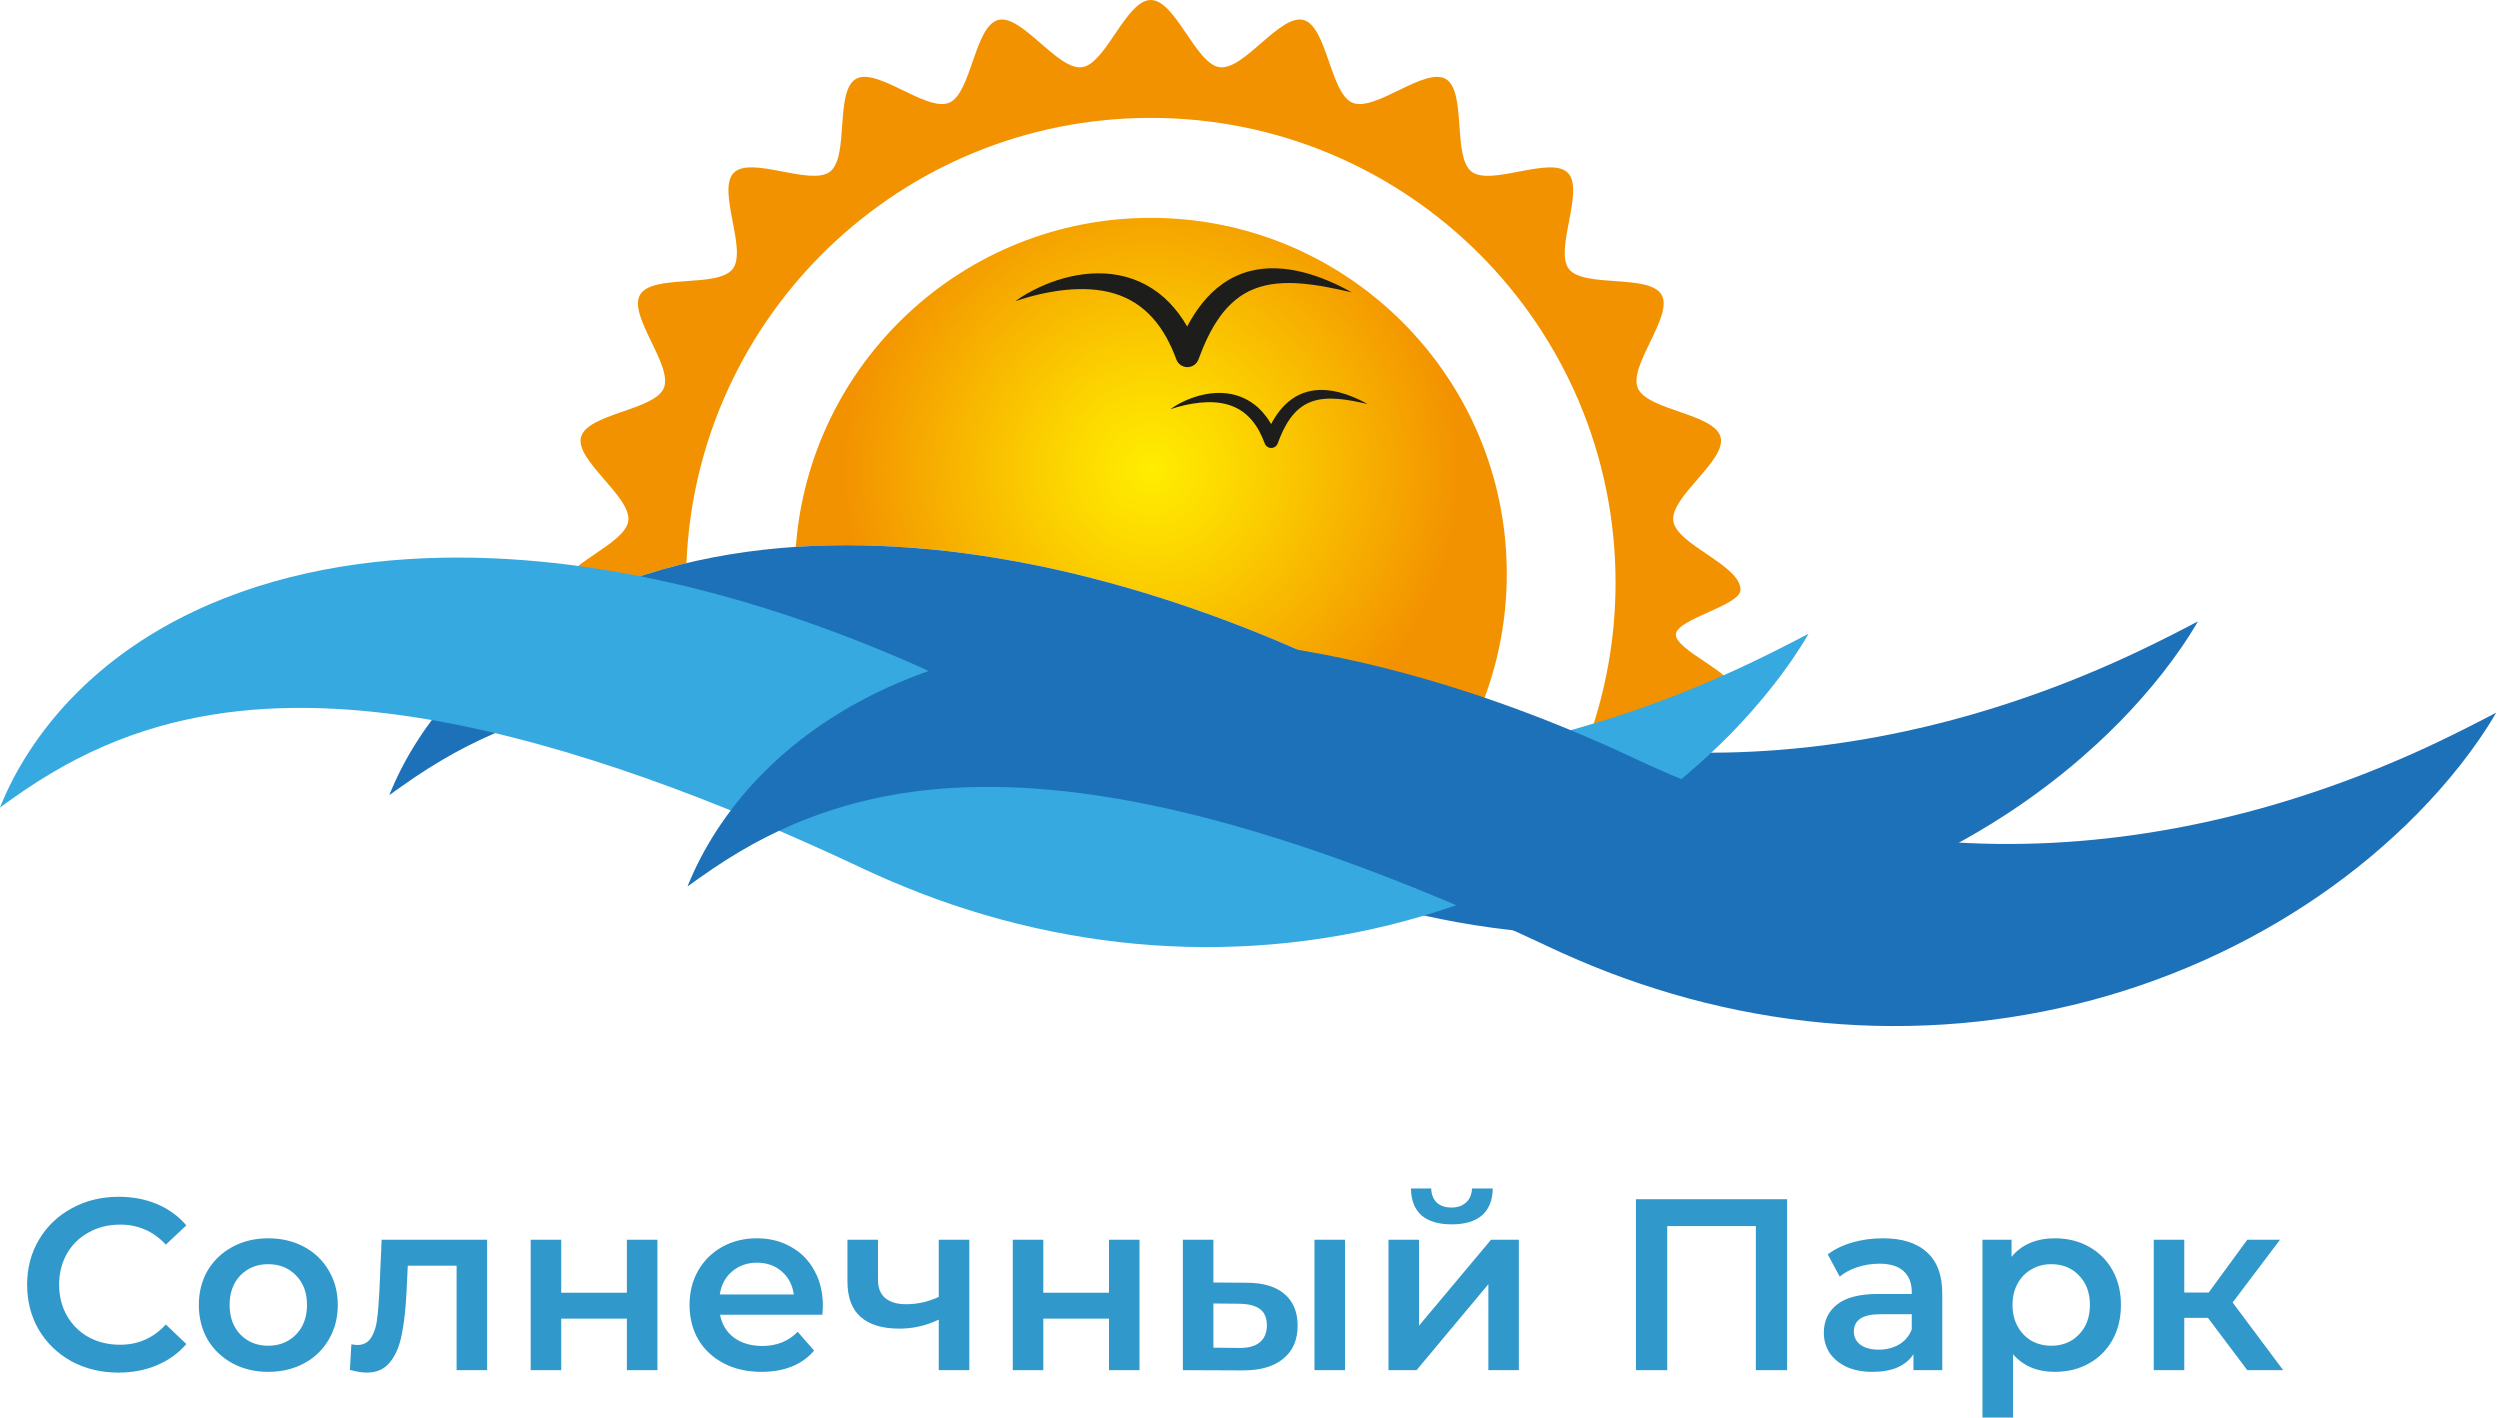<svg width="97" height="55" viewBox="0 0 97 55" fill="none" xmlns="http://www.w3.org/2000/svg">
<path d="M4.596 53.257C3.927 53.257 3.32 53.111 2.777 52.821C2.24 52.524 1.817 52.116 1.508 51.599C1.204 51.081 1.053 50.496 1.053 49.846C1.053 49.195 1.207 48.611 1.517 48.093C1.826 47.575 2.25 47.171 2.787 46.88C3.33 46.583 3.936 46.435 4.606 46.435C5.149 46.435 5.645 46.53 6.093 46.719C6.542 46.909 6.921 47.183 7.23 47.543L6.434 48.292C5.954 47.774 5.364 47.515 4.662 47.515C4.208 47.515 3.8 47.616 3.44 47.818C3.08 48.014 2.799 48.289 2.597 48.642C2.395 48.996 2.294 49.397 2.294 49.846C2.294 50.294 2.395 50.695 2.597 51.049C2.799 51.403 3.08 51.681 3.44 51.883C3.8 52.078 4.208 52.176 4.662 52.176C5.364 52.176 5.954 51.914 6.434 51.39L7.23 52.148C6.921 52.508 6.538 52.783 6.084 52.972C5.635 53.162 5.139 53.257 4.596 53.257Z" fill="#3098CA"/>
<path d="M10.406 53.228C9.894 53.228 9.433 53.118 9.022 52.897C8.612 52.675 8.29 52.369 8.056 51.977C7.829 51.58 7.715 51.131 7.715 50.632C7.715 50.133 7.829 49.688 8.056 49.296C8.29 48.905 8.612 48.598 9.022 48.377C9.433 48.156 9.894 48.046 10.406 48.046C10.924 48.046 11.388 48.156 11.798 48.377C12.209 48.598 12.528 48.905 12.755 49.296C12.989 49.688 13.106 50.133 13.106 50.632C13.106 51.131 12.989 51.58 12.755 51.977C12.528 52.369 12.209 52.675 11.798 52.897C11.388 53.118 10.924 53.228 10.406 53.228ZM10.406 52.214C10.841 52.214 11.201 52.069 11.486 51.779C11.77 51.488 11.912 51.106 11.912 50.632C11.912 50.158 11.77 49.776 11.486 49.486C11.201 49.195 10.841 49.05 10.406 49.05C9.97 49.05 9.61 49.195 9.326 49.486C9.048 49.776 8.909 50.158 8.909 50.632C8.909 51.106 9.048 51.488 9.326 51.779C9.61 52.069 9.97 52.214 10.406 52.214Z" fill="#3098CA"/>
<path d="M18.901 48.102V53.162H17.716V49.107H15.822L15.774 50.111C15.742 50.781 15.679 51.343 15.585 51.797C15.496 52.246 15.341 52.603 15.12 52.868C14.906 53.127 14.609 53.257 14.23 53.257C14.053 53.257 13.835 53.222 13.576 53.152L13.633 52.157C13.721 52.176 13.797 52.186 13.86 52.186C14.1 52.186 14.28 52.091 14.4 51.902C14.52 51.706 14.596 51.475 14.628 51.21C14.666 50.938 14.697 50.553 14.722 50.054L14.808 48.102H18.901Z" fill="#3098CA"/>
<path d="M20.59 48.102H21.775V50.158H24.323V48.102H25.508V53.162H24.323V51.163H21.775V53.162H20.59V48.102Z" fill="#3098CA"/>
<path d="M31.927 50.66C31.927 50.743 31.92 50.859 31.908 51.011H27.938C28.008 51.384 28.188 51.681 28.478 51.902C28.775 52.116 29.141 52.224 29.577 52.224C30.133 52.224 30.591 52.041 30.951 51.674L31.586 52.404C31.358 52.675 31.071 52.881 30.724 53.02C30.376 53.159 29.985 53.228 29.549 53.228C28.993 53.228 28.503 53.118 28.08 52.897C27.657 52.675 27.328 52.369 27.095 51.977C26.867 51.58 26.754 51.131 26.754 50.632C26.754 50.139 26.864 49.697 27.085 49.306C27.313 48.908 27.625 48.598 28.023 48.377C28.421 48.156 28.87 48.046 29.369 48.046C29.861 48.046 30.3 48.156 30.686 48.377C31.077 48.592 31.38 48.898 31.595 49.296C31.816 49.688 31.927 50.143 31.927 50.66ZM29.369 48.993C28.99 48.993 28.668 49.107 28.402 49.334C28.143 49.555 27.985 49.852 27.928 50.225H30.799C30.749 49.858 30.594 49.562 30.335 49.334C30.076 49.107 29.754 48.993 29.369 48.993Z" fill="#3098CA"/>
<path d="M37.609 48.102V53.162H36.424V51.201C35.938 51.434 35.43 51.551 34.899 51.551C34.248 51.551 33.749 51.403 33.402 51.106C33.055 50.803 32.881 50.342 32.881 49.723V48.102H34.065V49.647C34.065 49.969 34.16 50.209 34.349 50.367C34.539 50.525 34.807 50.604 35.155 50.604C35.597 50.604 36.02 50.509 36.424 50.319V48.102H37.609Z" fill="#3098CA"/>
<path d="M39.296 48.102H40.48V50.158H43.029V48.102H44.213V53.162H43.029V51.163H40.48V53.162H39.296V48.102Z" fill="#3098CA"/>
<path d="M48.359 49.77C49.003 49.77 49.495 49.915 49.837 50.206C50.178 50.496 50.348 50.907 50.348 51.437C50.348 51.993 50.159 52.423 49.78 52.726C49.407 53.029 48.877 53.178 48.188 53.171L45.895 53.162V48.102H47.08V49.761L48.359 49.77ZM51.002 48.102H52.186V53.162H51.002V48.102ZM48.084 52.3C48.431 52.306 48.697 52.233 48.88 52.082C49.063 51.93 49.154 51.709 49.154 51.419C49.154 51.134 49.066 50.926 48.889 50.793C48.712 50.66 48.444 50.591 48.084 50.585L47.08 50.575V52.29L48.084 52.3Z" fill="#3098CA"/>
<path d="M53.873 48.102H55.057V51.437L57.852 48.102H58.932V53.162H57.748V49.827L54.963 53.162H53.873V48.102ZM56.327 47.505C55.815 47.505 55.424 47.389 55.152 47.155C54.887 46.915 54.751 46.568 54.745 46.113H55.531C55.537 46.34 55.607 46.52 55.739 46.653C55.878 46.785 56.071 46.852 56.317 46.852C56.557 46.852 56.747 46.785 56.886 46.653C57.031 46.52 57.107 46.34 57.113 46.113H57.919C57.912 46.568 57.773 46.915 57.502 47.155C57.23 47.389 56.839 47.505 56.327 47.505Z" fill="#3098CA"/>
<path d="M69.34 46.53V53.162H68.127V47.572H64.688V53.162H63.475V46.53H69.34Z" fill="#3098CA"/>
<path d="M73.058 48.046C73.803 48.046 74.372 48.226 74.763 48.586C75.161 48.939 75.36 49.476 75.36 50.196V53.162H74.242V52.546C74.097 52.767 73.888 52.938 73.617 53.058C73.352 53.171 73.029 53.228 72.65 53.228C72.271 53.228 71.94 53.165 71.656 53.039C71.371 52.906 71.15 52.726 70.992 52.499C70.841 52.265 70.765 52.003 70.765 51.712C70.765 51.257 70.932 50.894 71.267 50.623C71.608 50.345 72.142 50.206 72.868 50.206H74.176V50.13C74.176 49.776 74.068 49.505 73.854 49.315C73.645 49.126 73.332 49.031 72.916 49.031C72.631 49.031 72.35 49.075 72.072 49.164C71.801 49.252 71.57 49.375 71.381 49.533L70.917 48.671C71.182 48.469 71.501 48.314 71.874 48.207C72.246 48.099 72.641 48.046 73.058 48.046ZM72.897 52.366C73.194 52.366 73.456 52.3 73.683 52.167C73.917 52.028 74.081 51.832 74.176 51.58V50.992H72.954C72.271 50.992 71.93 51.216 71.93 51.665C71.93 51.88 72.016 52.05 72.186 52.176C72.357 52.303 72.594 52.366 72.897 52.366Z" fill="#3098CA"/>
<path d="M79.725 48.046C80.217 48.046 80.656 48.153 81.042 48.368C81.433 48.583 81.74 48.886 81.961 49.277C82.182 49.669 82.292 50.12 82.292 50.632C82.292 51.144 82.182 51.599 81.961 51.996C81.74 52.388 81.433 52.691 81.042 52.906C80.656 53.121 80.217 53.228 79.725 53.228C79.043 53.228 78.503 53.001 78.105 52.546V55H76.92V48.102H78.048V48.766C78.244 48.526 78.484 48.346 78.768 48.226C79.058 48.106 79.377 48.046 79.725 48.046ZM79.592 52.214C80.028 52.214 80.385 52.069 80.663 51.779C80.947 51.488 81.089 51.106 81.089 50.632C81.089 50.158 80.947 49.776 80.663 49.486C80.385 49.195 80.028 49.05 79.592 49.05C79.308 49.05 79.052 49.116 78.825 49.249C78.597 49.375 78.417 49.558 78.285 49.798C78.152 50.038 78.086 50.316 78.086 50.632C78.086 50.948 78.152 51.226 78.285 51.466C78.417 51.706 78.597 51.892 78.825 52.025C79.052 52.151 79.308 52.214 79.592 52.214Z" fill="#3098CA"/>
<path d="M85.669 51.134H84.75V53.162H83.566V48.102H84.75V50.149H85.698L87.195 48.102H88.464L86.626 50.537L88.587 53.162H87.195L85.669 51.134Z" fill="#3098CA"/>
<path fill-rule="evenodd" clip-rule="evenodd" d="M58.463 22.266C58.465 24.221 58.051 26.154 57.248 27.936C56.722 27.786 56.2 27.622 55.682 27.445C55.027 27.224 54.379 26.979 53.737 26.717C53.415 26.587 53.096 26.451 52.778 26.31C52.617 26.239 52.46 26.167 52.302 26.095L52.069 25.988L51.803 25.863C50.3 25.159 48.763 24.517 47.192 23.938C45.622 23.362 44.017 22.856 42.38 22.436C40.733 22.01 39.062 21.683 37.376 21.459C36.952 21.402 36.526 21.355 36.098 21.313C35.671 21.271 35.241 21.237 34.811 21.213C33.95 21.161 33.085 21.143 32.214 21.16C31.769 21.169 31.324 21.189 30.878 21.218C31.413 14.079 37.375 8.453 44.651 8.453C52.279 8.454 58.463 14.638 58.463 22.266Z" fill="url(#paint0_radial_64_1765)"/>
<path d="M67.532 22.882C67.532 21.923 65.045 21.136 64.924 20.211C64.801 19.264 67 17.864 66.758 16.959C66.512 16.039 63.906 15.924 63.546 15.056C63.182 14.178 64.941 12.254 64.469 11.439C63.995 10.618 61.448 11.184 60.873 10.436C60.299 9.688 61.498 7.37 60.83 6.703C60.162 6.035 57.847 7.236 57.097 6.66C56.347 6.083 56.914 3.538 56.094 3.063C55.279 2.592 53.354 4.351 52.477 3.987C51.609 3.627 51.494 1.021 50.574 0.775C49.669 0.534 48.269 2.732 47.322 2.608C46.396 2.488 45.609 0 44.651 0C43.694 0 42.906 2.488 41.98 2.608C41.033 2.732 39.633 0.532 38.728 0.775C37.808 1.02 37.693 3.626 36.826 3.987C35.948 4.351 34.023 2.592 33.209 3.063C32.388 3.538 32.953 6.085 32.205 6.66C31.457 7.234 29.14 6.034 28.472 6.703C27.804 7.371 29.006 9.685 28.429 10.436C27.853 11.186 25.308 10.618 24.833 11.439C24.362 12.254 26.12 14.178 25.757 15.056C25.397 15.924 22.791 16.039 22.544 16.959C22.303 17.864 24.501 19.264 24.378 20.211C24.257 21.136 21.77 21.924 21.77 22.882C21.77 23 22.191 23.11 22.684 23.218C23.947 22.624 25.281 22.174 26.634 21.85C27.03 12.242 34.945 4.574 44.651 4.574C54.61 4.574 62.683 12.647 62.683 22.605C62.685 24.741 62.307 26.861 61.567 28.864C61.62 28.872 61.674 28.88 61.727 28.887C62.415 28.985 63.108 29.057 63.805 29.111C64.307 29.148 64.812 29.174 65.319 29.19C64.842 28.737 64.376 28.287 64.45 28C64.601 27.414 67.109 27.326 67.211 26.721C67.311 26.125 64.974 25.217 65.025 24.606C65.076 24.003 67.532 23.496 67.532 22.882Z" fill="url(#paint1_radial_64_1765)"/>
<g style="mix-blend-mode:multiply">
<path d="M15.104 30.853L15.162 30.71L15.222 30.568C15.262 30.474 15.304 30.38 15.347 30.286C15.433 30.099 15.524 29.914 15.62 29.731C15.812 29.364 16.024 29.005 16.253 28.654C16.718 27.943 17.247 27.276 17.832 26.661C18.129 26.351 18.44 26.05 18.766 25.764C18.929 25.621 19.095 25.481 19.264 25.342C19.434 25.206 19.606 25.071 19.782 24.941C20.491 24.418 21.239 23.951 22.02 23.546C23.588 22.729 25.28 22.145 27 21.764C27.858 21.575 28.726 21.431 29.6 21.332C30.47 21.235 31.341 21.177 32.211 21.16C33.082 21.143 33.947 21.161 34.808 21.214C35.239 21.238 35.667 21.274 36.095 21.314C36.523 21.353 36.949 21.403 37.373 21.459C39.06 21.684 40.732 22.01 42.38 22.436C44.017 22.856 45.622 23.362 47.192 23.937C48.763 24.513 50.3 25.159 51.803 25.863L52.069 25.988L52.302 26.095C52.46 26.168 52.619 26.24 52.778 26.309C53.096 26.45 53.415 26.586 53.737 26.717C54.379 26.979 55.027 27.223 55.682 27.445C56.99 27.891 58.325 28.255 59.679 28.534C60.356 28.672 61.039 28.79 61.727 28.887C62.415 28.984 63.107 29.057 63.804 29.11C65.212 29.216 66.625 29.233 68.034 29.161C70.881 29.018 73.773 28.522 76.655 27.681C77.376 27.471 78.096 27.239 78.815 26.985C79.175 26.858 79.535 26.726 79.894 26.589C80.252 26.45 80.613 26.308 80.971 26.158C81.689 25.862 82.405 25.542 83.12 25.199C83.479 25.029 83.836 24.851 84.196 24.67C84.375 24.578 84.555 24.487 84.735 24.393L85.007 24.253L85.142 24.181L85.279 24.111L85.202 24.245L85.121 24.376L84.959 24.638C84.848 24.811 84.735 24.983 84.618 25.151C84.385 25.49 84.139 25.821 83.884 26.146C83.37 26.797 82.821 27.419 82.24 28.011C81.947 28.307 81.648 28.6 81.34 28.881C81.032 29.162 80.718 29.441 80.395 29.711C79.75 30.248 79.078 30.757 78.379 31.237C75.588 33.15 72.4 34.58 69.013 35.413C67.309 35.832 65.571 36.099 63.819 36.21C62.052 36.322 60.278 36.276 58.519 36.074C56.755 35.871 55.011 35.518 53.308 35.018C52.883 34.893 52.461 34.759 52.041 34.618C51.622 34.478 51.206 34.326 50.794 34.167C50.382 34.009 49.973 33.842 49.568 33.667C49.366 33.58 49.165 33.491 48.964 33.4L48.661 33.26L48.391 33.133C47.039 32.498 45.679 31.893 44.311 31.32C42.944 30.749 41.568 30.214 40.185 29.724C38.802 29.234 37.411 28.789 36.013 28.404C34.616 28.02 33.211 27.695 31.802 27.453C31.097 27.331 30.391 27.23 29.685 27.154C28.978 27.078 28.271 27.025 27.564 27.003C26.149 26.957 24.734 27.026 23.325 27.256C22.614 27.371 21.911 27.529 21.219 27.728C21.045 27.779 20.871 27.831 20.696 27.888C20.521 27.946 20.348 28.002 20.174 28.065C19.828 28.191 19.48 28.325 19.137 28.476C18.436 28.781 17.754 29.13 17.097 29.522C16.761 29.721 16.427 29.932 16.096 30.155C15.931 30.267 15.766 30.381 15.601 30.498C15.518 30.556 15.435 30.615 15.352 30.674L15.104 30.853Z" fill="#1D71B8"/>
</g>
<g style="mix-blend-mode:multiply">
<path d="M0 31.332L0.057 31.19L0.118 31.048C0.158 30.954 0.2 30.86 0.242 30.765C0.329 30.578 0.42 30.393 0.516 30.21C0.708 29.843 0.92 29.485 1.149 29.133C1.614 28.423 2.143 27.756 2.728 27.141C3.025 26.831 3.336 26.529 3.662 26.243C3.825 26.1 3.991 25.96 4.16 25.822C4.33 25.686 4.502 25.551 4.678 25.42C5.386 24.897 6.135 24.431 6.916 24.025C8.484 23.208 10.176 22.625 11.895 22.244C12.754 22.054 13.622 21.91 14.496 21.812C15.366 21.714 16.236 21.657 17.107 21.64C17.978 21.623 18.843 21.64 19.704 21.692C20.135 21.716 20.564 21.752 20.991 21.792C21.419 21.831 21.845 21.881 22.269 21.937C23.956 22.162 25.627 22.487 27.274 22.913C28.902 23.333 30.508 23.834 32.086 24.415C33.657 24.991 35.194 25.633 36.697 26.34L36.963 26.465L37.196 26.573C37.354 26.645 37.512 26.717 37.672 26.787C37.99 26.928 38.309 27.064 38.63 27.195C39.273 27.456 39.921 27.701 40.576 27.923C41.884 28.369 43.219 28.732 44.573 29.011C45.25 29.15 45.933 29.269 46.621 29.364C47.308 29.46 48.001 29.535 48.698 29.588C50.106 29.693 51.518 29.71 52.928 29.638C55.774 29.495 58.666 29 61.548 28.159C62.269 27.948 62.99 27.716 63.709 27.462C64.069 27.335 64.428 27.203 64.788 27.066C65.146 26.927 65.506 26.786 65.864 26.636C66.582 26.339 67.299 26.019 68.014 25.677C68.373 25.506 68.73 25.328 69.09 25.147C69.269 25.056 69.449 24.964 69.629 24.871L69.9 24.73L70.036 24.659L70.173 24.588L70.095 24.722L70.015 24.854L69.853 25.116C69.742 25.288 69.628 25.46 69.512 25.629C69.279 25.968 69.033 26.298 68.778 26.623C68.264 27.274 67.715 27.897 67.134 28.489C66.841 28.783 66.542 29.078 66.234 29.358C65.925 29.639 65.612 29.919 65.289 30.188C64.644 30.726 63.972 31.235 63.273 31.714C60.481 33.628 57.293 35.057 53.907 35.891C52.203 36.31 50.465 36.577 48.713 36.687C46.946 36.799 45.172 36.754 43.412 36.552C41.649 36.349 39.906 35.995 38.202 35.495C37.777 35.371 37.355 35.236 36.936 35.096C36.516 34.955 36.102 34.804 35.69 34.643C35.279 34.483 34.87 34.318 34.465 34.144C34.262 34.056 34.061 33.967 33.861 33.876L33.557 33.736L33.287 33.609C31.935 32.974 30.575 32.37 29.207 31.796C27.84 31.225 26.464 30.69 25.081 30.2C23.698 29.711 22.307 29.265 20.909 28.881C19.511 28.497 18.108 28.171 16.698 27.928C15.993 27.808 15.288 27.706 14.581 27.63C13.875 27.555 13.167 27.502 12.46 27.479C11.045 27.434 9.63 27.502 8.221 27.732C7.511 27.847 6.807 28.005 6.115 28.204C5.941 28.255 5.767 28.307 5.592 28.364C5.417 28.422 5.244 28.479 5.07 28.541C4.724 28.668 4.377 28.802 4.034 28.952C3.332 29.257 2.65 29.606 1.993 29.998C1.657 30.197 1.323 30.408 0.993 30.631C0.827 30.743 0.662 30.858 0.497 30.974C0.414 31.032 0.331 31.091 0.249 31.151L0 31.332Z" fill="#36A9E1"/>
</g>
<g style="mix-blend-mode:multiply">
<path d="M26.676 34.396L26.733 34.253L26.793 34.111C26.834 34.017 26.875 33.923 26.918 33.829C27.005 33.642 27.095 33.457 27.192 33.274C27.383 32.907 27.596 32.548 27.824 32.197C28.29 31.486 28.818 30.819 29.404 30.204C29.701 29.894 30.011 29.593 30.338 29.307C30.5 29.164 30.666 29.024 30.836 28.885C31.006 28.749 31.178 28.614 31.354 28.484C32.062 27.961 32.81 27.494 33.591 27.089C35.159 26.272 36.852 25.688 38.572 25.307C39.431 25.118 40.299 24.974 41.173 24.876C42.043 24.778 42.913 24.721 43.784 24.703C44.654 24.686 45.52 24.704 46.381 24.757C46.812 24.781 47.24 24.817 47.668 24.857C48.096 24.896 48.522 24.946 48.946 25.002C50.633 25.227 52.304 25.552 53.951 25.978C55.588 26.398 57.192 26.904 58.763 27.48C60.334 28.055 61.87 28.701 63.373 29.405L63.641 29.53L63.874 29.637C64.032 29.709 64.19 29.782 64.35 29.851C64.668 29.992 64.987 30.128 65.308 30.259C65.951 30.521 66.599 30.765 67.254 30.987C68.562 31.433 69.897 31.797 71.251 32.075C71.929 32.214 72.611 32.332 73.299 32.429C73.986 32.526 74.679 32.599 75.376 32.652C76.784 32.758 78.196 32.774 79.606 32.703C82.452 32.56 85.344 32.064 88.226 31.223C88.947 31.012 89.668 30.78 90.387 30.526C90.746 30.399 91.106 30.267 91.466 30.13C91.824 29.991 92.184 29.85 92.542 29.7C93.26 29.404 93.977 29.084 94.692 28.741C95.05 28.57 95.408 28.393 95.767 28.211C95.947 28.12 96.127 28.029 96.307 27.935L96.578 27.794L96.714 27.723L96.851 27.653L96.773 27.787L96.693 27.918L96.531 28.18C96.42 28.353 96.307 28.524 96.19 28.693C95.957 29.032 95.711 29.363 95.456 29.688C94.942 30.339 94.393 30.961 93.811 31.553C93.519 31.849 93.22 32.142 92.912 32.422C92.603 32.703 92.29 32.983 91.967 33.252C91.322 33.79 90.65 34.299 89.951 34.778C87.159 36.692 83.971 38.122 80.585 38.955C78.881 39.374 77.142 39.641 75.391 39.752C73.624 39.863 71.85 39.818 70.09 39.616C68.327 39.413 66.584 39.06 64.88 38.56C64.455 38.435 64.033 38.3 63.614 38.16C63.194 38.019 62.779 37.868 62.366 37.709C61.954 37.55 61.545 37.383 61.141 37.209C60.938 37.121 60.737 37.033 60.536 36.941L60.233 36.801L59.963 36.675C58.611 36.039 57.251 35.435 55.883 34.861C54.516 34.291 53.14 33.755 51.757 33.266C50.374 32.776 48.983 32.33 47.586 31.946C46.188 31.562 44.783 31.236 43.374 30.994C42.669 30.873 41.963 30.771 41.257 30.695C40.55 30.62 39.843 30.567 39.136 30.544C37.721 30.499 36.306 30.567 34.897 30.797C34.187 30.913 33.483 31.07 32.791 31.269C32.617 31.32 32.444 31.372 32.268 31.43C32.093 31.487 31.92 31.544 31.746 31.607C31.4 31.733 31.053 31.867 30.71 32.017C30.008 32.322 29.326 32.671 28.669 33.063C28.333 33.262 27.999 33.473 27.669 33.697C27.503 33.809 27.338 33.922 27.173 34.039C27.09 34.097 27.007 34.156 26.925 34.216L26.676 34.396Z" fill="#1D71B8"/>
</g>
<path d="M39.394 11.687C39.532 11.585 39.676 11.491 39.825 11.405C39.975 11.32 40.128 11.239 40.285 11.165C40.441 11.09 40.602 11.024 40.764 10.961C40.928 10.899 41.095 10.847 41.264 10.798C41.433 10.75 41.606 10.712 41.782 10.681C41.958 10.65 42.136 10.628 42.315 10.615C42.497 10.603 42.679 10.601 42.86 10.611C42.952 10.616 43.044 10.623 43.135 10.634C43.227 10.646 43.319 10.661 43.41 10.678C43.594 10.714 43.775 10.763 43.952 10.825C44.131 10.889 44.304 10.966 44.471 11.056C44.805 11.239 45.109 11.471 45.373 11.744C45.633 12.014 45.858 12.314 46.045 12.638C46.227 12.954 46.381 13.285 46.503 13.628H45.642C45.701 13.466 45.766 13.304 45.836 13.143C45.906 12.983 45.981 12.824 46.063 12.668C46.228 12.349 46.424 12.046 46.647 11.765C46.762 11.622 46.886 11.486 47.018 11.358C47.152 11.229 47.296 11.111 47.448 11.004C47.755 10.788 48.097 10.628 48.458 10.528C48.636 10.48 48.817 10.447 49 10.428C49.09 10.419 49.18 10.412 49.27 10.409C49.36 10.406 49.45 10.408 49.538 10.411C49.888 10.426 50.235 10.478 50.573 10.567C50.903 10.653 51.226 10.763 51.54 10.897C51.85 11.027 52.152 11.176 52.444 11.342C52.117 11.269 51.793 11.196 51.469 11.136C51.148 11.075 50.825 11.03 50.5 11.002C50.185 10.974 49.868 10.974 49.554 11.002C49.477 11.009 49.401 11.019 49.325 11.031C49.25 11.044 49.176 11.058 49.102 11.074C48.957 11.107 48.815 11.15 48.676 11.204C48.405 11.309 48.153 11.457 47.929 11.643C47.703 11.832 47.502 12.049 47.331 12.29C46.981 12.777 46.719 13.348 46.501 13.943C46.469 14.031 46.411 14.107 46.334 14.161C46.258 14.215 46.166 14.244 46.072 14.245C45.978 14.245 45.887 14.216 45.81 14.163C45.733 14.11 45.674 14.034 45.641 13.946L45.64 13.942C45.422 13.348 45.131 12.791 44.729 12.344C44.532 12.12 44.305 11.925 44.054 11.763C43.8 11.601 43.524 11.475 43.236 11.388C42.649 11.211 41.999 11.183 41.348 11.249C41.185 11.264 41.021 11.287 40.858 11.314C40.694 11.342 40.531 11.374 40.367 11.41C40.038 11.486 39.713 11.578 39.394 11.687Z" fill="#1D1D1B"/>
<path d="M45.409 15.879C45.573 15.76 45.748 15.657 45.932 15.572C46.117 15.485 46.309 15.413 46.507 15.358C46.606 15.331 46.707 15.308 46.81 15.289C46.914 15.271 47.018 15.258 47.123 15.251C47.23 15.243 47.336 15.242 47.443 15.248C47.551 15.254 47.658 15.267 47.764 15.288C48.203 15.372 48.605 15.59 48.915 15.913C49.067 16.071 49.199 16.247 49.309 16.437C49.416 16.623 49.505 16.817 49.577 17.019H49.072C49.142 16.826 49.225 16.638 49.319 16.456C49.416 16.268 49.531 16.091 49.662 15.926C49.729 15.842 49.802 15.762 49.879 15.687C49.958 15.612 50.043 15.542 50.132 15.479C50.312 15.353 50.512 15.258 50.724 15.2C50.931 15.145 51.145 15.122 51.358 15.131C51.563 15.14 51.767 15.171 51.965 15.223C52.159 15.273 52.349 15.338 52.533 15.416C52.714 15.492 52.892 15.58 53.063 15.677C52.68 15.59 52.299 15.508 51.922 15.478C51.545 15.447 51.173 15.47 50.851 15.597C50.692 15.659 50.544 15.745 50.413 15.854C50.346 15.908 50.284 15.968 50.227 16.031C50.168 16.095 50.113 16.163 50.062 16.233C49.856 16.519 49.702 16.854 49.576 17.203C49.557 17.255 49.523 17.3 49.478 17.332C49.434 17.364 49.38 17.381 49.325 17.382C49.27 17.382 49.217 17.365 49.171 17.334C49.126 17.303 49.092 17.259 49.072 17.207L49.071 17.203C49.008 17.03 48.932 16.863 48.844 16.702C48.758 16.545 48.655 16.399 48.537 16.265C48.422 16.134 48.288 16.019 48.141 15.924C48.068 15.877 47.99 15.835 47.91 15.799C47.829 15.762 47.746 15.73 47.661 15.705C47.316 15.601 46.935 15.585 46.553 15.624C46.164 15.666 45.78 15.752 45.409 15.879Z" fill="#1D1D1B"/>
<defs>
<radialGradient id="paint0_radial_64_1765" cx="0" cy="0" r="1" gradientUnits="userSpaceOnUse" gradientTransform="translate(44.67 18.195) scale(11.94)">
<stop stop-color="#FFED00"/>
<stop offset="0.31" stop-color="#FCD400"/>
<stop offset="0.98" stop-color="#F39400"/>
<stop offset="1" stop-color="#F39200"/>
</radialGradient>
<radialGradient id="paint1_radial_64_1765" cx="0" cy="0" r="1" gradientUnits="userSpaceOnUse" gradientTransform="translate(116658 61594.5) scale(32803.3 20923.4)">
<stop stop-color="#FFED00"/>
<stop offset="0.31" stop-color="#FCD400"/>
<stop offset="0.98" stop-color="#F39400"/>
<stop offset="1" stop-color="#F39200"/>
</radialGradient>
</defs>
</svg>
